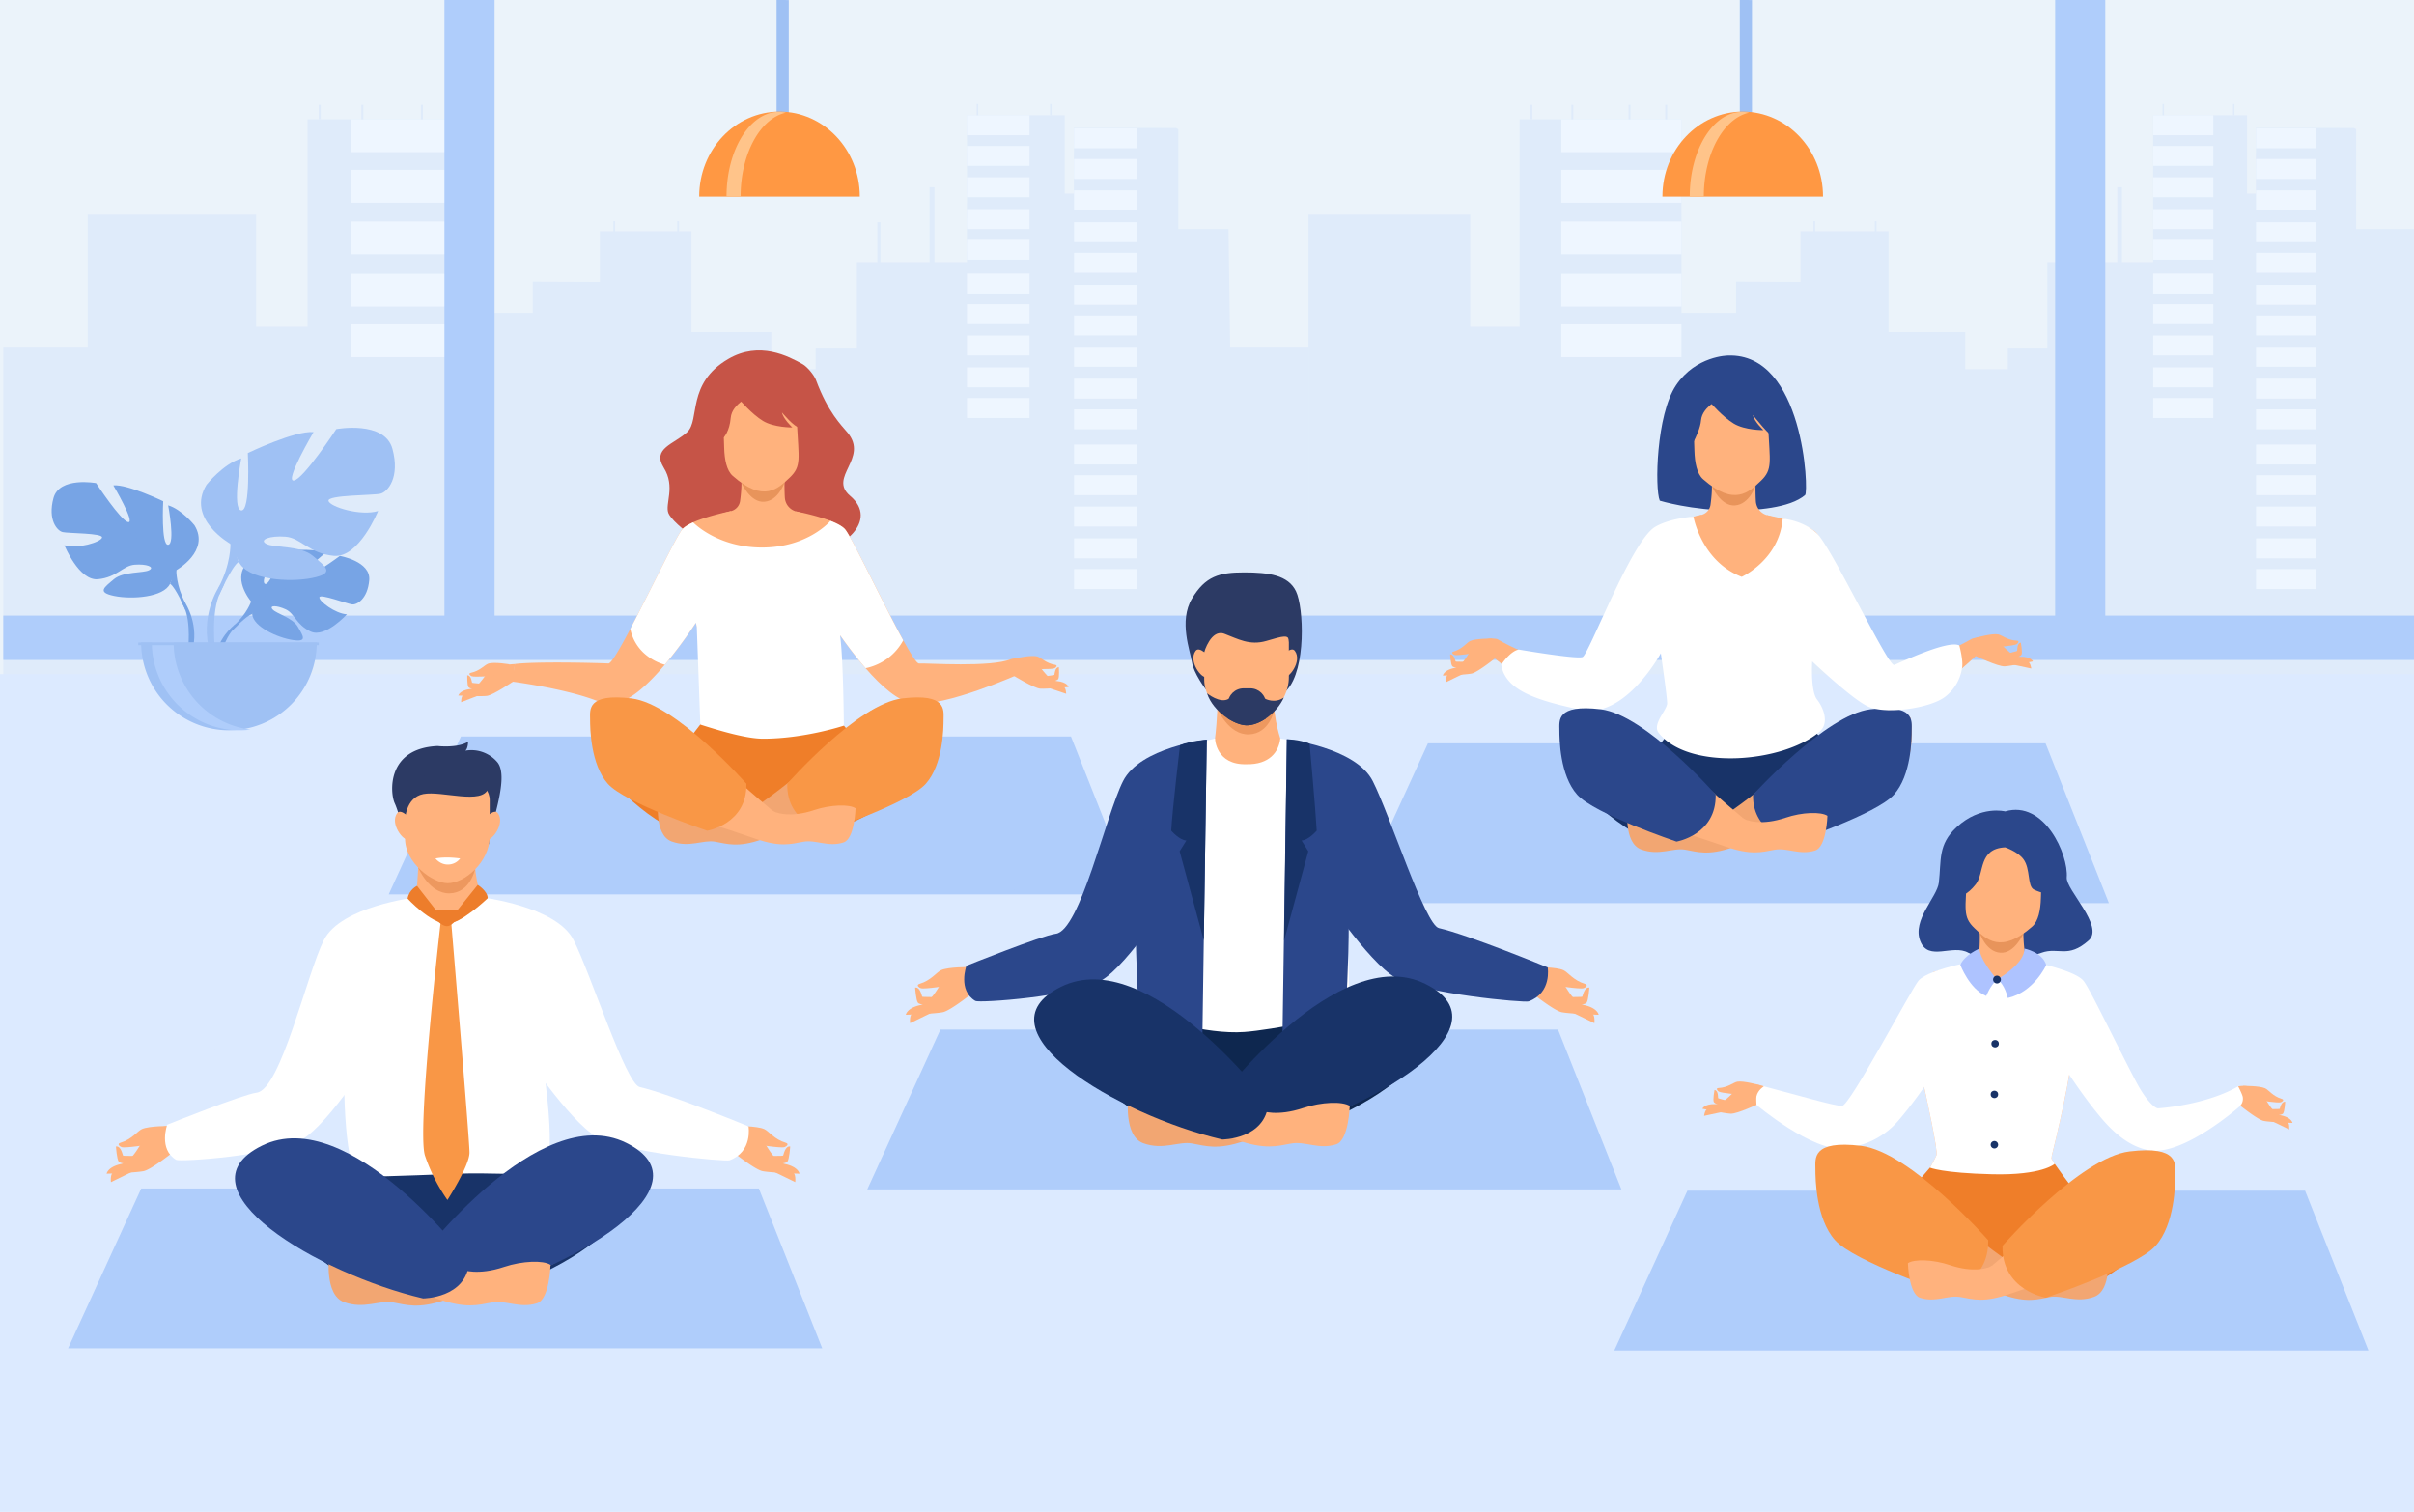 <svg xmlns="http://www.w3.org/2000/svg" viewBox="0 0 2915.83 1826.33"><defs><style>.cls-1{fill:#ebf3fa;}.cls-2{fill:#dfebfa;}.cls-3{fill:#eef6ff;}.cls-4{fill:#dceaff;}.cls-5{fill:#afcdfb;}.cls-6{fill:#9fc1f4;}.cls-7{fill:#ff9843;}.cls-8{fill:#ffc48a;}.cls-9{fill:#2b478b;}.cls-10{fill:#ffb27d;}.cls-11{fill:#183368;}.cls-12{fill:#b5453c;}.cls-13{fill:#5153a0;}.cls-14{fill:#f2a672;}.cls-15{fill:#e8945b;}.cls-16{fill:#fff;}.cls-17{fill:#ef7e29;}.cls-18{fill:#aec3ff;}.cls-19{fill:#f99746;}.cls-20{fill:#c65447;}.cls-21{fill:#ed985f;}.cls-22{fill:#2c3a64;}.cls-23{fill:#ed7d2b;}.cls-24{fill:#0e274f;}.cls-25{fill:#77a4e5;}</style></defs><title>spitualityAsset 1</title><g id="Layer_2" data-name="Layer 2"><g id="Слой_1" data-name="Слой 1"><rect class="cls-1" width="2915.83" height="1826.33"/><path class="cls-2" d="M1483.89,276.65h-60.65V156.09l-2.8-1.44h-18.08v-.05H1297.17v.05h-.09v18.08h.09v12.42h-.09v18.07h.09V215.7h-.09v18.07h.09v.06l-11.15-.06V139.23H1168v12h-.06v18.06h.06v15.88h-.06v18.07h.06V215.7h-.06v18.07h.06v11.54h-.06v18.07h.06v11.54h-.06V293h.06v10.87h-.06v11.48h.06v1.25H1035V420H985.24v26H931.65V401.2H835.24V279.3H820.17V267.16H818V279.3H805.5v0H743V267.16h-2.16v12.12H724.53v61.3l-81-.33v37.83H574.89V144.19H371.48V394.76H309.36V259.27H105.94v876.55l1390-4.72Z"/><polygon class="cls-2" points="106.14 418.88 106.14 501.03 106.14 623.25 106.14 1129.84 3.97 1129.84 3.97 623.25 3.97 501.03 3.97 418.88 106.14 418.88"/><rect class="cls-3" x="423.81" y="144.19" width="151.08" height="39.65"/><rect class="cls-3" x="423.81" y="205.22" width="151.08" height="39.65"/><rect class="cls-3" x="423.81" y="267.51" width="151.08" height="39.65"/><rect class="cls-3" x="423.81" y="330.8" width="151.08" height="39.65"/><rect class="cls-3" x="423.81" y="391.86" width="151.08" height="39.64"/><rect class="cls-3" x="1168.02" y="139.23" width="75.54" height="24.08"/><rect class="cls-3" x="1168.02" y="176.29" width="75.54" height="24.08"/><rect class="cls-3" x="1168.02" y="214.12" width="75.54" height="24.08"/><rect class="cls-3" x="1168.02" y="252.56" width="75.54" height="24.08"/><rect class="cls-3" x="1168.02" y="289.64" width="75.54" height="24.08"/><rect class="cls-3" x="1168.02" y="330.46" width="75.54" height="24.08"/><rect class="cls-3" x="1168.02" y="367.52" width="75.54" height="24.08"/><rect class="cls-3" x="1168.02" y="405.35" width="75.54" height="24.08"/><rect class="cls-3" x="1168.02" y="443.78" width="75.54" height="24.08"/><rect class="cls-3" x="1168.02" y="480.87" width="75.54" height="24.08"/><rect class="cls-3" x="1297.31" y="155.02" width="75.54" height="24.08"/><rect class="cls-3" x="1297.31" y="192.08" width="75.54" height="24.08"/><rect class="cls-3" x="1297.31" y="229.91" width="75.54" height="24.08"/><rect class="cls-3" x="1297.31" y="268.35" width="75.54" height="24.08"/><rect class="cls-3" x="1297.31" y="305.43" width="75.54" height="24.08"/><rect class="cls-3" x="1297.31" y="344.1" width="75.54" height="24.08"/><rect class="cls-3" x="1297.31" y="381.15" width="75.54" height="24.08"/><rect class="cls-3" x="1297.31" y="418.99" width="75.54" height="24.08"/><rect class="cls-3" x="1297.31" y="457.42" width="75.54" height="24.08"/><rect class="cls-3" x="1297.31" y="494.51" width="75.54" height="24.08"/><rect class="cls-3" x="1297.31" y="537.04" width="75.54" height="24.08"/><rect class="cls-3" x="1297.31" y="574.1" width="75.54" height="24.08"/><rect class="cls-3" x="1297.31" y="611.93" width="75.54" height="24.08"/><rect class="cls-3" x="1297.31" y="650.37" width="75.54" height="24.08"/><rect class="cls-3" x="1297.31" y="687.45" width="75.54" height="24.08"/><rect class="cls-2" x="1059.72" y="268.35" width="3.75" height="49.12"/><rect class="cls-2" x="1122.87" y="226.16" width="5.83" height="95.13"/><rect class="cls-2" x="384.98" y="126.68" width="2.43" height="17.52"/><rect class="cls-2" x="436.47" y="126.68" width="2.43" height="17.52"/><rect class="cls-2" x="554.52" y="126.68" width="2.43" height="17.52"/><rect class="cls-2" x="1179.71" y="125.71" width="1.87" height="13.52"/><rect class="cls-2" x="1268.32" y="125.71" width="1.87" height="13.52"/><rect class="cls-2" x="508.37" y="126.68" width="2.43" height="17.52"/><path class="cls-2" d="M2915.83,276.65H2846V156.09l-2.69-1.44h-17.37v-.05H2724.88v.05h-.08v18.08h.08v12.42h-.08v18.07h.08V215.7h-.08v18.07h.08v.06l-10.7-.06V139.23h-113.4v12h-.05v18.06h.05v15.88h-.05v18.07h.05V215.7h-.05v18.07h.05v11.54h-.05v18.07h.05v11.54h-.05V293h.05v10.87h-.05v11.48h.05v1.25H2473V420h-47.75v26h-51.49V401.2h-92.62V279.3h-14.48V267.16h-2.07V279.3h-12v0h-60.07V267.16h-2.07v12.12h-15.65v61.3l-77.8-.33v37.83h-66V144.19H1835.57V394.76H1775.9V259.27H1580.48v876.55l1335.35-4.72Z"/><polygon class="cls-2" points="1580.66 418.88 1580.66 501.03 1580.66 623.25 1580.66 1129.84 1482.52 1129.84 1482.52 623.25 1482.52 501.03 1482.52 418.88 1580.66 418.88"/><rect class="cls-3" x="1885.85" y="144.19" width="145.14" height="39.65"/><rect class="cls-3" x="1885.85" y="205.22" width="145.14" height="39.65"/><rect class="cls-3" x="1885.85" y="267.51" width="145.14" height="39.65"/><rect class="cls-3" x="1885.85" y="330.8" width="145.14" height="39.65"/><rect class="cls-3" x="1885.85" y="391.86" width="145.14" height="39.64"/><rect class="cls-3" x="2600.81" y="139.23" width="72.57" height="24.08"/><rect class="cls-3" x="2600.81" y="176.29" width="72.57" height="24.08"/><rect class="cls-3" x="2600.81" y="214.12" width="72.57" height="24.08"/><rect class="cls-3" x="2600.81" y="252.56" width="72.57" height="24.08"/><rect class="cls-3" x="2600.81" y="289.64" width="72.57" height="24.08"/><rect class="cls-3" x="2600.81" y="330.46" width="72.57" height="24.08"/><rect class="cls-3" x="2600.81" y="367.52" width="72.57" height="24.08"/><rect class="cls-3" x="2600.81" y="405.35" width="72.57" height="24.08"/><rect class="cls-3" x="2600.81" y="443.78" width="72.57" height="24.08"/><rect class="cls-3" x="2600.81" y="480.87" width="72.57" height="24.08"/><rect class="cls-3" x="2725.02" y="155.02" width="72.57" height="24.08"/><rect class="cls-3" x="2725.02" y="192.08" width="72.57" height="24.08"/><rect class="cls-3" x="2725.02" y="229.91" width="72.57" height="24.08"/><rect class="cls-3" x="2725.02" y="268.35" width="72.57" height="24.08"/><rect class="cls-3" x="2725.02" y="305.43" width="72.57" height="24.08"/><rect class="cls-3" x="2725.02" y="344.1" width="72.57" height="24.08"/><rect class="cls-3" x="2725.02" y="381.15" width="72.57" height="24.08"/><rect class="cls-3" x="2725.02" y="418.99" width="72.57" height="24.08"/><rect class="cls-3" x="2725.02" y="457.42" width="72.57" height="24.08"/><rect class="cls-3" x="2725.02" y="494.51" width="72.57" height="24.08"/><rect class="cls-3" x="2725.02" y="537.04" width="72.57" height="24.08"/><rect class="cls-3" x="2725.02" y="574.1" width="72.57" height="24.08"/><rect class="cls-3" x="2725.02" y="611.93" width="72.57" height="24.08"/><rect class="cls-3" x="2725.02" y="650.37" width="72.57" height="24.08"/><rect class="cls-3" x="2725.02" y="687.45" width="72.57" height="24.08"/><rect class="cls-2" x="2496.77" y="268.35" width="3.6" height="49.12"/><rect class="cls-2" x="2557.44" y="226.16" width="5.6" height="95.13"/><rect class="cls-2" x="1848.55" y="126.68" width="2.33" height="17.52"/><rect class="cls-2" x="1898.02" y="126.68" width="2.33" height="17.52"/><rect class="cls-2" x="2011.42" y="126.68" width="2.33" height="17.52"/><rect class="cls-2" x="2612.04" y="125.71" width="1.8" height="13.52"/><rect class="cls-2" x="2697.17" y="125.71" width="1.8" height="13.52"/><rect class="cls-2" x="1967.09" y="126.68" width="2.33" height="17.52"/><rect class="cls-4" y="814.35" width="2915.83" height="1011.98"/><rect class="cls-5" x="3.97" y="743.63" width="2911.86" height="53.61"/><rect class="cls-5" x="536.82" width="60.57" height="765.38"/><rect class="cls-5" x="2482.38" width="60.57" height="765.38"/><path class="cls-6" d="M952.72.09v167a6.87,6.87,0,0,1-6.86,6.85h-1a6.87,6.87,0,0,1-6.85-6.85V0C942.93,0,947.82,0,952.72.09Z"/><path class="cls-7" d="M941.54,134.87c-53.57,0-97,45.92-97,102.57h194C1038.55,180.79,995.12,134.87,941.54,134.87Z"/><path class="cls-8" d="M949.27,136.12a39.78,39.78,0,0,0-8.52-.93c-34.91,0-63.2,45.78-63.2,102.25h17C894.59,185.64,918.39,142.85,949.27,136.12Z"/><path class="cls-6" d="M2116.19.09v167a6.88,6.88,0,0,1-6.86,6.85h-1a6.87,6.87,0,0,1-6.85-6.85V0C2106.39,0,2111.28,0,2116.19.09Z"/><path class="cls-7" d="M2105,134.87c-53.58,0-97,45.92-97,102.57h194C2202,180.79,2158.58,134.87,2105,134.87Z"/><path class="cls-8" d="M2112.73,136.12a39.64,39.64,0,0,0-8.52-.93c-34.9,0-63.2,45.78-63.2,102.25h17C2058.05,185.64,2081.86,142.85,2112.73,136.12Z"/><polygon class="cls-5" points="2547.35 1091 1636.42 1091 1724.77 897.92 2470.78 897.92 2547.35 1091"/><g id="girl_2" data-name="girl 2"><path class="cls-9" d="M2087.16,429.54s-38.65.19-62.63,35.77-25.9,124.82-19.71,139.51c0,0,38.41,11.84,88.63,11.83,26.15,0,68.46-2.71,86.93-18.67C2184.92,594.05,2179,426.12,2087.16,429.54Z"/><path class="cls-10" d="M2204.12,916.62c-1.95-9.28-29.29-55.66-31.24-61.52s11.26-65.93,20.5-108-16.75-113.23-16.75-113.23-17.56-4.24-42.39-11.57a18.72,18.72,0,0,1-13.35-16.79c-.92-14.37-.06-30.91-.06-30.91l-53.76,1.21c1.54,11,.45,23.5-.92,33.73A14.87,14.87,0,0,1,2055,622c-19.21,4.86-26.77,9.76-47.6,19.45l.85,6.34c-.26-.2-.39-.32-.39-.32s-1,30.3-.33,69.25c.59,35.15,21.84,122.47,26,139.2l.36,3.36c-14.31,23.42-34.7,57.38-34.7,57.38S2206.07,925.89,2204.12,916.62Z"/><path class="cls-11" d="M2272.65,961.29c-49.61,40.05-120.73,61.83-120.73,61.83s-57.25,1.06-122.18,0c-63.06-1-124.72-75.88-124.72-75.88s52.58-.67,67-12.49c10-8.25,22.19-22,34-36.84,8.48-10.69,16.78-22,24-32.34,0,0,14.9,14.06,75.43,12.55s75.26-8,75.26-8,7.14,8.45,16.57,19.14c11.37,12.89,26.06,29.05,35.52,37.61C2237,930.65,2272.65,961.29,2272.65,961.29Z"/><path class="cls-12" d="M2095.87,490.81s22.79-.42,28,7.22,5.88,16.16,8.49,20.46a16.52,16.52,0,0,1,2.16,9.12s19.62-50.22-25.67-40.22C2105.55,488.12,2095.87,490.81,2095.87,490.81Z"/><path class="cls-13" d="M1813.28,798.7c.24-.08.49-.16.74-.22C1813.89,798.52,1813.64,798.61,1813.28,798.7Z"/><path class="cls-14" d="M2279.48,959.44c-15.11,13.08-59.88,27.45-102.08,38.83-11.84,3.18-23.48,6.13-34.2,8.75-9.67,3-29.31,9.25-50.35,16.57-29.69,10.34-42.68,5.4-57.39,2.81s-31.32,7.69-53.12-.28-16.28-50.89-16.28-50.89c7.38-4.84,36.07-6.24,55.5,7.72S2067,994.29,2067,994.29c1,.11,3.37-1.08,6.62-3.11,0,0,18.89-11.06,53.72-38.79,11.2-8.92,24.06-19.57,38.47-32.14,27.47-24,52.87-53.16,80.25-59,46.65-9.9,61.54,5.91,61.54,5.91S2319.13,925.14,2279.48,959.44Z"/><path class="cls-9" d="M2117.49,960.14s87.75-96.92,141.71-103.33,49.9,13.87,49.9,25.13-.59,54.59-21.46,78-120,56.71-120,56.71S2116.51,1008.83,2117.49,960.14Z"/><path class="cls-10" d="M2207.33,985.5s-1,37.38-14.7,41.83c-18.85,6.12-33.66-3.68-49.21-.83s-28.18,6.92-59.52-4c-20.81-7.27-40.33-13.52-51.1-16.91-5.27-1.42-10.74-2.91-16.3-4.48-41.65-11.75-89-27.46-104.18-41.63-36.67-34.3-22.62-95.17-22.62-95.17s11.15-14.08,54.29-4.18c25.32,5.81,52.26,29.78,77.55,53.6,10.5,9.88,20.45,19,29.57,27.28,31.78,28.74,53.56,46.57,53.56,46.57l-.1.19c3.31,2.08,5.73,3.28,6.75,3.17,0,0,16.56,6.57,45.34-3.1C2176.73,981,2199.56,980.35,2207.33,985.5Z"/><path class="cls-15" d="M2067.81,587.37s10.62,24.61,28.06,23.15,24.61-23.7,24.61-23.7Z"/><path class="cls-9" d="M2050.06,557.63a227.07,227.07,0,0,1-13.42-37.56c-3.65-14.43-.12-69.12,54.87-65.24a74.17,74.17,0,0,1,31.5,9.38c12.39,7.13,30.69,23.13,15,71.76l-3.81,16.33Z"/><path class="cls-10" d="M2126.94,580.84c-14.24,13.53-31.93,31.57-69.85-2-7.42-6.56-10-20-10.42-34.45-.47-17.1-1.42-24.22.52-34.08,2.31-11.79,15.37-33.53,36.31-35.29,38.45-3.23,51.36,21.78,52.26,41C2137.73,557.63,2141.41,567.07,2126.94,580.84Z"/><path class="cls-10" d="M2055,622l-12.33,86.81s-9.54,17.13-24.15,39.75c-10.34,16-23.21,34.76-37.06,52.15q-3.72,4.7-7.52,9.22c-20.92,24.84-84,39.63-84.1,39.56-39.31-14.76-95.21-63.09-95.21-63.09l2.89-5.69,10.82-8.75c35.79,20.82,86.9,35.92,96.66,36.45,3.39.18,14-18,26.84-42.46h0c24.16-45.85,56.29-113.49,63.62-121.77,2.57-2.92,7.11-5.67,12.57-8.17C2026.35,627.59,2055,622,2055,622Z"/><path class="cls-10" d="M2390.21,788.84s-73.35,73.07-112.22,68.39c-17.65-2.14-38.55-20.24-58.41-43.11-1.74-2-3.48-4-5.2-6.12-36-43.26-67.15-99.23-67.15-99.23l-4.15-27.62-8.84-58.88s24.12,4.51,42.38,11.6c7.76,3,14.47,6.47,17.82,10.26,8.12,9.19,46.75,91.36,71.17,135.87,9.33,17,16.59,28.51,19.29,28.37,9.76-.53,60.54-15.65,96.35-36.48l8.46,16Z"/><path class="cls-10" d="M1808.27,793.34s-23,18.75-30.75,20.31-34.71,2.44-34.71,2.44,1-6.29,13.35-9.05,18.59-21.62,25.4-27.74a31.25,31.25,0,0,1,26.89-7.36Z"/><path class="cls-10" d="M1802.8,771.35s-20-.24-26.93,2.9c-4.22,1.91-9.39,9.65-20.1,12.81-3.69,1.09-.58,3.54,1.17,4.1,3.61,1.15,26-2.52,26-2.52Z"/><path class="cls-10" d="M1776.44,809.69c-1.09.32-29.58,14.25-29.58,14.25s-1.08-8.58,3-9.63S1776.44,809.69,1776.44,809.69Z"/><path class="cls-10" d="M1751.57,790.56s.74,12.05,2.66,14.26,11.54,2.1,11.54,2.1,4.73-6.63,4.83-7.19-12-.12-12.38-.68S1756.33,789.8,1751.57,790.56Z"/><path class="cls-10" d="M2386.57,792.61s26.85,12.68,34.73,12.33,34.28-6,34.28-6-2.44-5.88-15.14-5.58-22.74-17.62-31.32-20.82c-16.07-6-27.87-.68-27.87-.68Z"/><path class="cls-10" d="M2386.56,770.38s19.41-5.47,26.87-4.08c4.56.84,11.44,7.11,22.59,7.6,3.84.17,1.42,3.3-.15,4.26-3.23,2-25.86,3.81-25.86,3.81Z"/><path class="cls-10" d="M2421.4,800.84c1.13,0,32.13,6.72,32.13,6.72s-1-8.58-5.21-8.63S2421.4,800.84,2421.4,800.84Z"/><path class="cls-10" d="M2440.94,776.29s2.18,11.87.84,14.49-10.69,4.8-10.69,4.8-6.19-5.3-6.42-5.82,11.67-3,11.86-3.63S2436.14,776.7,2440.94,776.29Z"/><path class="cls-9" d="M2065.72,486.08s14.86,17.38,28.43,25.59S2130,519.6,2130,519.6s-11.18-10.39-12.7-18.32c0,0,22.23,28.71,28.28,28.44s-5.34-52.79-25.1-57.16S2050.22,465.14,2065.72,486.08Z"/><path class="cls-9" d="M2081.58,480.17s-25.39,9.34-26.95,27.81c-1.4,16.66-19,43-19,43s-.43-23.74,3.58-38.69S2046,482.4,2055,476.93s23.56-6.2,23.56-6.2Z"/><path class="cls-16" d="M2045.48,624.07s9.4,53.88,58.33,72.75c0,0,45.36-20.66,49.48-70.24,0,0,23.79,1.56,41.15,17.55s86.38,162,93.58,159.12,65.34-30.73,78.61-23.54c0,0,5.24,18.78,3.18,27.85a53.65,53.65,0,0,1-20.53,34.29c-18.47,14-73,21.62-93.69,11.26s-66.66-54.18-66.66-54.18-2.25,35.72,5.86,46.07,14.86,28.76,3.06,38.87c-44.24,37.88-158.9,47.16-194.49,1.22-8-10.33,10.36-27.41,10.36-35.55s-7.65-60.39-7.65-60.39-43.1,79.79-96.77,68.27-91.1-23.44-96-54.47c0,0,10.82-16.5,21.18-18.3,0,0,69.36,11.83,77,9.07s58.88-140.23,87.71-157.26C2017.1,625.88,2045.48,624.07,2045.48,624.07Z"/><path class="cls-9" d="M2072.36,959.9s-85-96.68-138.9-103.09-49.9,13.87-49.9,25.13.59,54.59,21.46,78,120,56.71,120,56.71S2073.33,1008.59,2072.36,959.9Z"/></g><polygon class="cls-5" points="2860.81 1631.37 1949.89 1631.37 2038.23 1438.29 2784.25 1438.29 2860.81 1631.37"/><g id="girl_2-2" data-name="girl 2"><path class="cls-10" d="M2703.59,1333.71s23,18.76,30.75,20.32,34.71,2.44,34.71,2.44-1-6.3-13.36-9.06-18.58-21.62-25.4-27.73a31.22,31.22,0,0,0-26.89-7.36Z"/><path class="cls-10" d="M2709.06,1311.72s20-.24,26.92,2.9c4.22,1.92,9.39,9.66,20.1,12.81,3.69,1.09.58,3.54-1.17,4.1-3.61,1.16-26-2.52-26-2.52Z"/><path class="cls-10" d="M2735.42,1350.07c1.09.32,29.57,14.24,29.57,14.24s1.08-8.57-3-9.62S2735.42,1350.07,2735.42,1350.07Z"/><path class="cls-10" d="M2760.29,1330.94s-.75,12-2.67,14.26-11.54,2.09-11.54,2.09-4.73-6.63-4.83-7.19,12.05-.11,12.39-.68S2755.52,1330.18,2760.29,1330.94Z"/><path class="cls-10" d="M2125.28,1333s-26.85,12.67-34.73,12.33-34.28-6-34.28-6,2.45-5.88,15.14-5.57,22.74-17.63,31.32-20.82c16.07-6,27.88-.68,27.88-.68Z"/><path class="cls-10" d="M2125.29,1310.76s-19.41-5.47-26.86-4.09c-4.56.85-11.44,7.12-22.59,7.61-3.85.17-1.42,3.29.15,4.26,3.22,2,25.85,3.8,25.85,3.8Z"/><path class="cls-10" d="M2090.45,1341.21c-1.13,0-32.13,6.73-32.13,6.73s1-8.59,5.21-8.63S2090.45,1341.21,2090.45,1341.21Z"/><path class="cls-10" d="M2070.91,1316.67s-2.17,11.87-.84,14.48,10.7,4.81,10.7,4.81,6.18-5.3,6.41-5.82-11.66-3-11.86-3.64S2075.72,1317.08,2070.91,1316.67Z"/><path class="cls-9" d="M2422,980.15s-29.59-7.7-58.48,18.92c-23,21.17-18.47,40.09-21.62,67.11-2.05,17.54-32.42,45-22.52,70.48s39.09,3.36,58.23,14.3,66,8,88.22,0c20.54-7.42,31.86,7.49,57.13-15,19.15-17-27.8-61.17-26.57-76C2498.64,1032.6,2469.36,966.19,2422,980.15Z"/><path class="cls-10" d="M2512.66,1457s-206.89,9.28-204.93,0,29.3-55.65,31.25-61.51-11.27-65.93-20.5-108c-3.12-14.22-2.23-31.76.34-48.73,5-33.31,16.4-64.51,16.4-64.51s17.56-4.24,42.39-11.56a18.75,18.75,0,0,0,13.36-16.79c.41-6.35.46-13.1.39-18.67-.07-7.07-.34-12.24-.34-12.24l53.77,1.2a86,86,0,0,0-.76,11.59,168.75,168.75,0,0,0,1.66,22.14,14.92,14.92,0,0,0,11.15,12.46c19.22,4.86,26.77,9.75,47.61,19.44,0,0-.31,2.24-.85,6.34.25-.21.39-.31.39-.31s.58,18.29.55,44.72c0,7.6-.08,15.84-.23,24.53-.58,35.14-21.83,122.46-26,139.19-.12,1.12-.25,2.24-.37,3.36C2492.27,1423,2512.66,1457,2512.66,1457Z"/><path class="cls-16" d="M2339,1395.48c2-5.85-11.27-65.93-20.5-108-3.12-14.22-2.23-31.76.34-48.73l58.79-76.07c1.67,5.55,34.55,20.64,34.55,20.64l46.4-13.06,32.88,32.87,13.1,29.43c0,7.6-.08,15.84-.23,24.53-.58,35.14-21.83,122.46-26,139.19-.12,1.12-.25,2.24-.37,3.36,14.31,23.43,34.7,57.38,34.7,57.38H2307.73C2309.68,1447.72,2337,1401.34,2339,1395.48Z"/><path class="cls-17" d="M2239.21,1501.66c49.6,40.06,120.72,61.84,120.72,61.84s57.26,1.06,122.18,0c63.06-1,124.72-75.89,124.72-75.89s-52.58-.67-67-12.49c-10-8.24-22.19-21.95-34-36.83-8.49-10.7-16.79-22-24-32.34,0,0-14.89,14-75.42,12.54s-75.26-8-75.26-8-7.15,8.45-16.57,19.15c-11.38,12.89-26.06,29-35.53,37.61C2274.89,1471,2239.21,1501.66,2239.21,1501.66Z"/><path class="cls-12" d="M2416,1031.18s-22.79-.41-28,7.22-5.88,16.16-8.49,20.47a16.52,16.52,0,0,0-2.16,9.12s-19.62-50.22,25.67-40.22C2406.3,1028.49,2416,1031.18,2416,1031.18Z"/><path class="cls-13" d="M2698.58,1339.07l-.75-.22A5,5,0,0,0,2698.58,1339.07Z"/><path class="cls-14" d="M2232.37,1499.82c15.11,13.07,59.89,27.45,102.09,38.82,11.83,3.18,23.47,6.13,34.19,8.76,9.68,3,29.31,9.25,50.35,16.57,29.69,10.34,42.68,5.4,57.39,2.8s31.33,7.69,53.12-.27,16.29-50.89,16.29-50.89c-7.39-4.85-36.08-6.24-55.51,7.71s-45.46,11.35-45.46,11.35c-1,.1-3.37-1.09-6.61-3.12,0,0-18.9-11-53.72-38.78-11.2-8.92-24.06-19.58-38.47-32.14-27.48-24-51.18-55.48-78.55-61.29-46.66-9.9-63.25,8.22-63.25,8.22S2192.72,1465.52,2232.37,1499.82Z"/><path class="cls-15" d="M2444,1127.75s-10.61,24.61-28.06,23.14-24.61-23.69-24.61-23.69Z"/><path class="cls-9" d="M2461.79,1098a226.47,226.47,0,0,0,13.43-37.57c3.65-14.42.11-69.12-54.88-65.24a74.17,74.17,0,0,0-31.5,9.38c-12.39,7.13-30.69,23.13-15,71.77l3.8,16.32Z"/><path class="cls-10" d="M2384.92,1121.21c14.23,13.53,31.93,31.57,69.85-2,7.42-6.57,10-20,10.41-34.45.47-17.11,1.42-24.23-.52-34.08-2.3-11.79-15.36-33.53-36.31-35.3-38.45-3.22-51.35,21.78-52.26,41C2374.13,1098,2370.44,1107.45,2384.92,1121.21Z"/><path class="cls-16" d="M2456.84,1162.34l12.32,86.81s9.54,17.13,24.16,39.75c10.34,16,23.2,34.76,37,52.15,2.48,3.12,5,6.21,7.53,9.21,20.91,24.84,40.35,36.5,59,39.4,40.82,6.33,107.6-52.47,107.6-52.47a12.74,12.74,0,0,0,4.57-11.91c-.59-3.48-5.57-13-5.57-13-35.79,20.83-86.89,26-96.66,26.56-3.39.19-14-8.15-26.84-32.56h0c-24.16-45.85-56.29-113.5-63.61-121.78-2.58-2.92-7.12-5.66-12.58-8.16C2485.5,1168,2456.84,1162.34,2456.84,1162.34Z"/><path class="cls-16" d="M2121.64,1334.66s67.89,57.35,106.76,52.67c17.65-2.14,44-10,63.88-32.84,1.73-2,3.47-4,5.19-6.12,36-43.25,67.16-99.22,67.16-99.22l4.15-27.62,8.83-58.89s-24.11,4.51-42.37,11.6c-7.77,3-14.47,6.47-17.82,10.26-8.13,9.19-83.06,151.46-92.52,151.46-9.09,0-53.48-13-94.29-23.69,0,0-7.16,4.11-9,12C2121.06,1326.8,2121.64,1334.66,2121.64,1334.66Z"/><path class="cls-18" d="M2391,1145.86s-17.59,7.25-23.19,19.64c0,0,11.06,29.5,31.33,37.61,0,0,4.51-12.16,13.06-19.82C2412.16,1183.29,2390.94,1158.87,2391,1145.86Z"/><path class="cls-18" d="M2412.16,1183.29s34.19-19.32,33-37.43c0,0,21.79,4.13,26.47,19.88,0,0-14.69,32.64-46.45,39.84C2425.22,1205.58,2421.4,1188,2412.16,1183.29Z"/><path class="cls-11" d="M2407.48,1182.72a4.71,4.71,0,1,1,4.11,5.25A4.71,4.71,0,0,1,2407.48,1182.72Z"/><circle class="cls-11" cx="2409.86" cy="1260.76" r="4.5"/><circle class="cls-11" cx="2409.01" cy="1322.02" r="4.5"/><path class="cls-11" d="M2404.51,1382.82a4.5,4.5,0,1,1,4.5,4.51A4.49,4.49,0,0,1,2404.51,1382.82Z"/><path class="cls-9" d="M2422,1023.59s15.11,5,22,14.22c8.88,11.82,4.46,32.64,12.8,36.82s19.4,6,19.4,6-5.07-57.26-23.54-64-51.8-17.09-69.81,2.28-15.12,63.56-15.12,63.56,8.51-1,18.94-14.46S2389.51,1025.14,2422,1023.59Z"/><path class="cls-19" d="M2401.51,1498.15s-93.9-106.89-153.55-114-55.17,15.33-55.17,27.78.66,60.35,23.73,86.19,132.62,62.69,132.62,62.69S2402.59,1552,2401.51,1498.15Z"/><path class="cls-10" d="M2304.52,1525.88s1,37.38,14.7,41.83c18.85,6.11,33.66-3.68,49.22-.83s28.17,6.91,59.52-4c20.8-7.28,40.32-13.53,51.09-16.92,5.27-1.41,10.74-2.91,16.31-4.48,41.64-11.74,89-27.45,104.18-41.62,36.66-34.3,22.61-95.17,22.61-95.17s-11.93-15.21-55.08-5.31c-25.32,5.81-51.46,30.9-76.76,54.73-10.5,9.88-20.45,19-29.57,27.28-31.78,28.73-53.55,46.57-53.55,46.57l.1.19c-3.31,2.07-5.74,3.28-6.76,3.17,0,0-16.56,6.57-45.34-3.11C2335.12,1521.42,2312.29,1520.72,2304.52,1525.88Z"/><path class="cls-19" d="M2418.77,1504.91s93.9-106.89,153.55-114,55.17,15.34,55.17,27.78-.66,60.35-23.73,86.2-132.63,62.69-132.63,62.69S2417.68,1558.73,2418.77,1504.91Z"/></g><polygon class="cls-5" points="1369.24 1080.42 469.49 1080.42 556.75 889.71 1293.61 889.71 1369.24 1080.42"/><g id="girl_2-3" data-name="girl 2"><path class="cls-20" d="M985.63,459.13c-2.27-6.06-10.52-16.08-16.17-19.22-16.84-9.36-52.07-28.36-90-6.12-50.42,29.6-33.69,73.63-49.38,88.16s-42.91,19.65-28.35,43,1,44,5.71,55.18,54,57.4,98.68,35.42,45.79,10.19,77.59,10.26,78.8-36.7,43.2-66.77c-27.1-22.87,23-45.18-3.29-76.61C1016,513.26,1000.24,498.29,985.63,459.13Z"/><path class="cls-10" d="M1030.22,908.36c-1.92-9.16-28.92-55-30.85-60.74s11.12-65.1,20.25-106.68-16.54-111.81-16.54-111.81-17.34-4.18-41.86-11.42A18.47,18.47,0,0,1,948,601.14c-.91-14.2-.06-30.52-.06-30.52l-53.09,1.19c1.52,10.82.45,23.21-.9,33.3a14.69,14.69,0,0,1-11,12.3c-19,4.8-26.44,9.64-47,19.2,0,0,.3,2.21.83,6.26l-.38-.31s-1,29.91-.32,68.38c.58,34.7,21.56,120.92,25.66,137.44.12,1.11.23,2.22.35,3.33-14.13,23.12-34.26,56.65-34.26,56.65S1032.15,917.52,1030.22,908.36Z"/><path class="cls-17" d="M1097.89,952.47c-49,39.55-119.21,61.06-119.21,61.06s-56.53,1-120.64,0c-62.27-1-123.16-74.94-123.16-74.94s51.92-.66,66.17-12.33c9.92-8.14,21.9-21.67,33.55-36.37,8.38-10.56,16.58-21.72,23.72-31.93,0,0,14.7,13.87,74.47,12.38s74.31-7.88,74.31-7.88,7.06,8.35,16.36,18.91c11.23,12.73,25.74,28.68,35.08,37.14C1062.65,922.22,1097.89,952.47,1097.89,952.47Z"/><path class="cls-12" d="M923.34,487.91s22.5-.41,27.61,7.13,5.81,15.95,8.38,20.2a16.34,16.34,0,0,1,2.14,9s19.37-49.59-25.35-39.72C932.9,485.25,923.34,487.91,923.34,487.91Z"/><path class="cls-13" d="M644.3,791.92c.23-.07.48-.15.73-.21C644.9,791.75,644.65,791.84,644.3,791.92Z"/><path class="cls-14" d="M1104.63,950.65c-14.91,12.91-59.13,27.1-100.79,38.33-11.69,3.14-23.18,6.06-33.77,8.65-9.55,3-28.94,9.13-49.72,16.36-29.32,10.21-42.14,5.33-56.67,2.77s-30.93,7.59-52.45-.27-16.08-50.25-16.08-50.25c7.29-4.78,35.63-6.16,54.81,7.61s44.89,11.21,44.89,11.21c1,.1,3.33-1.07,6.53-3.08,0,0,18.66-10.91,53-38.29,11.06-8.82,23.76-19.33,38-31.74,27.13-23.66,50.53-54.78,77.56-60.52,46.07-9.77,62.45,8.12,62.45,8.12S1143.79,916.78,1104.63,950.65Z"/><path class="cls-15" d="M895.63,583.26s10.48,24.3,27.71,22.85,24.3-23.4,24.3-23.4Z"/><path class="cls-20" d="M878.1,553.89a224.13,224.13,0,0,1-13.26-37.09c-3.6-14.24-.11-68.25,54.19-64.42a73.15,73.15,0,0,1,31.1,9.26c12.24,7,30.31,22.84,14.84,70.86l-3.75,16.12Z"/><path class="cls-10" d="M954,576.8c-14.06,13.37-31.53,31.18-69-2-7.33-6.48-9.9-19.74-10.28-34-.47-16.89-1.41-23.92.51-33.65,2.27-11.64,15.17-33.11,35.85-34.85,38-3.19,50.71,21.5,51.6,40.49C964.66,553.89,968.31,563.21,954,576.8Z"/><path class="cls-10" d="M883,617.41l-12.16,85.72S861.41,720,847,742.38c-10.21,15.8-22.91,34.32-36.58,51.49C807.94,797,805.46,800,803,803c-20.65,24.53-42.76,44.51-61.25,46.74-.56.07-1.13.12-1.71.16l-.88,0c-5.65.19-12-1.11-18.58-3.47l-1.06-.39a3.43,3.43,0,0,1-.45-.16c-38.82-14.58-100.89-22.6-100.89-22.6l3.76-21.17h0c26.86-3.3,103.36-1.17,113-.65,3.34.18,13.8-17.82,26.5-41.92h0C785.24,714.27,817,647.47,824.2,639.3c2.55-2.89,7-5.59,12.42-8.06C854.69,623,883,617.41,883,617.41Z"/><path class="cls-10" d="M1230.43,814.46s-88.89,39.88-127.26,35.25c-17.43-2.11-38.07-20-57.68-42.56-1.72-2-3.44-4-5.13-6-35.52-42.71-66.32-98-66.32-98L970,675.86l-8.73-58.15s23.82,4.46,41.84,11.45c7.67,3,14.29,6.4,17.6,10.14,8,9.07,46.16,90.21,70.28,134.16,9.21,16.79,16.38,28.16,19,28,9.65-.52,87.54,5,111.09-5.25l9.36,7.55Z"/><path class="cls-16" d="M1020.66,639.3c-3.3-3.74-9.92-7.16-17.57-10.13v0s-26.36,31.73-81.44,32.22S837.19,631,837.19,631l-.57.25c-5.39,2.47-9.87,5.17-12.42,8.06-7.23,8.17-39,75-62.81,120.24h0c.07.51,2.17,16.12,16.23,29.27h0A62.89,62.89,0,0,0,803,803a569.89,569.89,0,0,0,36.33-48.9l1.22-1.83,1.08,5.13,4.26,117.88c25.84,8.25,56.4,17.07,75.91,17.07,50,0,97.49-15.77,97.49-15.77s-.65-81.45-4.51-108.4a1.62,1.62,0,0,1,.13-.6,498.24,498.24,0,0,0,30.63,39.6,68.71,68.71,0,0,0,27.28-12.36,66.26,66.26,0,0,0,18.17-21.33C1066.82,729.51,1028.68,648.37,1020.66,639.3Z"/><path class="cls-10" d="M620,823.15S595.78,839.73,588,840.63s-34.36-.44-34.36-.44,1.46-6.12,13.88-7.81,19.23-21.09,27.27-25.22,27.06-5,27.06-5Z"/><path class="cls-10" d="M615.94,802.58s-19.25-3.38-26.3-.86c-4.31,1.54-10,8.73-20.82,11-3.73.77-.87,3.44.81,4.13,3.46,1.43,25.81-.35,25.81-.35Z"/><path class="cls-10" d="M587.3,836.64c-1.1.23-30.27,11.6-30.27,11.6s-.36-8.52,3.72-9.22S587.3,836.64,587.3,836.64Z"/><path class="cls-10" d="M564.39,815.79s-.25,11.91,1.46,14.25S577,833,577,833s5.2-6.14,5.34-6.68-11.85-1.1-12.13-1.68S569.14,815.43,564.39,815.79Z"/><path class="cls-10" d="M1223.8,815.88s24.91,15.45,32.68,16,34.3-2,34.3-2-1.74-6.05-14.22-7.17-20-20.68-28.39-23.94c-16.28-6.3-27.1-2.53-27.1-2.53Z"/><path class="cls-10" d="M1226.87,795.14s19.06-4.26,26.22-2.06c4.38,1.34,10.43,8.26,21.31,10,3.76.6,1,3.39-.62,4.17-3.39,1.58-25.8.83-25.8.83Z"/><path class="cls-10" d="M1257,827.86c1.11.18,30.77,10.2,30.77,10.2s0-8.54-4.14-9S1257,827.86,1257,827.86Z"/><path class="cls-10" d="M1279,806s.81,11.89-.8,14.3-11,3.52-11,3.52-5.47-5.89-5.64-6.43,11.78-1.64,12-2.24S1274.2,805.83,1279,806Z"/><path class="cls-20" d="M893.56,483.23s14.68,17.17,28.07,25.28,35.4,7.83,35.4,7.83-11-10.27-12.54-18.1c0,0,15.18,18.37,21.16,18.1s1.5-42.13-18-46.46S878.25,462.56,893.56,483.23Z"/><path class="cls-20" d="M909.23,477.41s-25.08,9.22-26.62,27.45c-1.38,16.46-8.5,23.63-8.5,23.63s-10.7-4.59-6.74-19.35,6.76-29.53,15.62-34.93,23.27-6.13,23.27-6.13Z"/><path class="cls-19" d="M950.91,946.76s84.94-96.68,138.89-103.09,49.91,13.87,49.91,25.13-.6,54.59-21.47,78-120,56.71-120,56.71S949.93,995.45,950.91,946.76Z"/><path class="cls-10" d="M1033.4,976.38s-1,36.91-14.52,41.3c-18.61,6-33.24-3.63-48.6-.82s-27.82,6.83-58.77-4c-20.54-7.18-39.82-13.35-50.45-16.7-5.21-1.39-10.61-2.87-16.1-4.42-41.12-11.6-87.91-27.11-102.87-41.1-36.2-33.87-22.33-94-22.33-94s11.78-15,54.39-5.25c25,5.74,50.81,30.52,75.79,54,10.37,9.76,20.19,18.79,29.2,26.94,31.38,28.37,52.88,46,52.88,46l-.1.18c3.27,2,5.66,3.24,6.67,3.13,0,0,16.36,6.49,44.77-3.06C1003.18,972,1025.72,971.29,1033.4,976.38Z"/><path class="cls-19" d="M901.56,946.76s-84.94-96.68-138.89-103.09-49.9,13.87-49.9,25.13.59,54.59,21.46,78,120,56.71,120,56.71S902.54,995.45,901.56,946.76Z"/></g><path class="cls-10" d="M505.44,1042.06s-1.42,43.75-7,63.35l-44.31,30.92,166.82,25-39.78-77.11s-12-36.52-5.71-58.22S505.44,1042.06,505.44,1042.06Z"/><path class="cls-21" d="M505.2,1048.11s13.19,31.75,38,31.05,30.5-28.8,30.5-28.8Z"/><path class="cls-22" d="M491.47,1019.25s-9.13-36.92-14.73-49-10.27-66.26,51.8-69.06c0,0,23.8,2.8,36.86-5.14,0,0,0,7.94-3.26,10.74a41.23,41.23,0,0,1,38.26,13.53c16.8,18.67-11.2,84-9.8,99.4Z"/><path class="cls-10" d="M540.39,1066.89c-18-.32-51.15-24.29-51.15-54V966.58c0-10.84,7.56-19.71,16.8-19.71h68.7c9.24,0,16.79,8.87,16.79,19.71v43.71C591.53,1041.42,561,1067.26,540.39,1066.89Z"/><path class="cls-22" d="M489.24,991.32s.1-27.84,22.15-32.12,71.39,13.57,78.39-6.73-95.38-20-100.54-7S489.24,991.32,489.24,991.32Z"/><path class="cls-16" d="M526,1037.05s5.61,7.59,15.41,7.31a18.33,18.33,0,0,0,14.4-7.31S539.32,1034.34,526,1037.05Z"/><polygon class="cls-5" points="993.17 1628.77 82.24 1628.77 170.59 1435.69 916.6 1435.69 993.17 1628.77"/><path class="cls-16" d="M643.09,1428s-149.7,35.94-205.93,0c-22.55-14.4-21.14-111.06-22.48-157.9-.15-5.21,0-11.37.28-18.23,2.58-54.61,10.26-137,22.85-142.23,0,0,32.09-17.86,64.49-25.59,0,.64,15.32,28,38.09,31.12,14.3-1.1,25.27-10.37,40.76-30.94,19.61,2.28,45.06,11.14,67.94,17.29,0,0-17.23,6.89,7.3,186.15C672,1401.82,662.18,1428.19,643.09,1428Z"/><path class="cls-13" d="M259.1,1267.08l.74-.22A6.94,6.94,0,0,1,259.1,1267.08Z"/><path class="cls-11" d="M718.46,1499.48c-49.6,39.78-120.72,61.42-120.72,61.42s-57.25,1-122.18,0c-63.06-1-124.72-75.38-124.72-75.38s52.58-.66,67-12.41c10.05-8.18.05-39.55,11.84-54.34-4.23,1.9-29.52,5.22,122.76-.93,34.32-1.38,99,1.56,100,.93,11.37,12.81,16.72,38,26.19,46.54C682.78,1469.05,718.46,1499.48,718.46,1499.48Z"/><path class="cls-10" d="M213.13,1388.52s-29.65,24.17-39.62,26.18-44.72,3.14-44.72,3.14,1.23-8.11,17.2-11.66,23.95-27.87,32.73-35.75a40.27,40.27,0,0,1,34.66-9.48Z"/><path class="cls-10" d="M206.09,1360.18s-25.8-.3-34.7,3.74c-5.44,2.47-12.1,12.44-25.9,16.51-4.76,1.4-.75,4.56,1.51,5.28,4.65,1.49,33.52-3.25,33.52-3.25Z"/><path class="cls-10" d="M172.12,1409.59C170.72,1410,134,1428,134,1428s-1.39-11,3.84-12.4S172.12,1409.59,172.12,1409.59Z"/><path class="cls-10" d="M140.07,1384.94s1,15.53,3.44,18.38,14.86,2.7,14.86,2.7,6.1-8.54,6.23-9.27-15.53-.14-16-.87S146.21,1384,140.07,1384.94Z"/><path class="cls-10" d="M881.39,1388.52S911,1412.69,921,1414.7s44.73,3.14,44.73,3.14-1.24-8.11-17.21-11.66-23.95-27.87-32.73-35.75a40.24,40.24,0,0,0-34.65-9.48Z"/><path class="cls-10" d="M888.43,1360.18s25.8-.3,34.7,3.74c5.44,2.47,12.1,12.44,25.9,16.51,4.76,1.4.75,4.56-1.51,5.28-4.65,1.49-33.52-3.25-33.52-3.25Z"/><path class="cls-10" d="M922.41,1409.59c1.4.42,38.1,18.36,38.1,18.36s1.39-11-3.84-12.4S922.41,1409.59,922.41,1409.59Z"/><path class="cls-10" d="M954.45,1384.94s-1,15.53-3.44,18.38-14.86,2.7-14.86,2.7-6.1-8.54-6.22-9.27,15.52-.14,16-.87S948.31,1384,954.45,1384.94Z"/><path class="cls-16" d="M502.3,1084s-90.38,10.63-111.1,51.55S339.28,1316.26,310,1319.93C293,1322.06,202,1358.6,202,1358.6s-10.81,29.72,10.81,42.48c4.64,2.75,118.24-5.1,151.89-24.56s89.39-109,89.39-109Z"/><path class="cls-16" d="M581.74,1084s90.38,10.63,111.1,51.55,63.16,173.76,79.85,177.56c36,8.2,131.43,47.53,131.43,47.53s5.38,30.61-23,41c-5.07,1.85-127.06-9.07-160.71-28.52s-90.51-105.61-90.51-105.61Z"/><path class="cls-14" d="M723.25,1481.65c-16.75,14.49-44.65,47.81-91.43,60.41-13.12,3.53-26,6.8-37.9,9.71-10.73,3.35-32.5,10.25-55.82,18.37-32.92,11.47-47.31,6-63.63,3.11s-34.72,8.53-58.88-.3-18-56.42-18-56.42c8.18-5.37,40-6.92,61.53,8.55s50.4,12.58,50.4,12.58c1.1.12,3.73-1.2,7.33-3.45,0,0,20.94-12.26,59.55-43,12.41-9.89,26.67-21.7,42.65-35.63,30.46-26.56,56.73-61.5,87.08-67.94,51.71-11,70.1,9.11,70.1,9.11S767.2,1443.63,723.25,1481.65Z"/><path class="cls-9" d="M505.77,1520.86s145-192.19,250.42-140.42S688.63,1535.27,561.62,1565C561.62,1565,509.37,1565,505.77,1520.86Z"/><path class="cls-10" d="M665,1527.92s-1.09,41.43-16.3,46.37c-20.89,6.77-37.31-4.08-54.55-.92s-31.24,7.66-66-4.48c-23.06-8.07-44.7-15-56.64-18.75-5.85-1.57-11.91-3.23-18.08-5-46.16-13-101.83-57.68-118.63-73.39-40.65-38-21.93-78.25-21.93-78.25s13.23-16.87,61.06-5.89c28.07,6.44,57.05,34.26,85.1,60.67,11.64,11,22.66,21.09,32.77,30.24,35.24,31.85,59.37,51.63,59.37,51.63l-.1.21c3.67,2.3,6.35,3.63,7.49,3.51,0,0,18.35,7.29,50.25-3.44C631.09,1523,656.39,1522.2,665,1527.92Z"/><path class="cls-9" d="M566.85,1524.35s-145-192.19-250.42-140.42S384,1538.76,511,1568.49C511,1568.49,563.25,1568.49,566.85,1524.35Z"/><path class="cls-23" d="M503.72,1070.13s-9.61,4.37-11.42,15.37c0,0,27.61,29.84,47.05,30.3Z"/><path class="cls-23" d="M539.35,1115.8l37.74-46.9s12.11,7.59,12,16.16C589.09,1085.06,555.84,1117,539.35,1115.8Z"/><path class="cls-19" d="M532.44,1112.56s-29.28,252.69-19.08,283.49a210.32,210.32,0,0,0,27.09,53.53s26.65-41.3,26.65-57.35-22.21-279.89-22.21-279.89Z"/><path class="cls-23" d="M524.78,1100.17s17.69-1.77,28.46-.68a3,3,0,0,1,2.28,4.43c-3,5.44-9.18,14.86-15.62,14.86C530.85,1118.78,516.75,1100.8,524.78,1100.17Z"/><path class="cls-10" d="M584.68,989.75s12-13.86,16.69-7.49c9.39,12.67-8,34.78-13.45,31.44S584.68,989.75,584.68,989.75Z"/><path class="cls-10" d="M496.45,989.75s-12-13.86-16.69-7.49c-9.39,12.67,8,34.78,13.44,31.44S496.45,989.75,496.45,989.75Z"/><path class="cls-22" d="M1456.17,832.33s-14.41-19-16.44-32.41-16.21-49.61,0-76.77,33.12-31.7,62.84-31.7,53.37,3.19,62.83,22.78,12.45,94.1-11,119.34S1456.17,832.33,1456.17,832.33Z"/><path class="cls-10" d="M1470.75,850.09s-1.42,43.74-7,63.34l-44.32,30.92,166.83,25-39.78-77.11s-12-36.51-5.72-58.21S1470.75,850.09,1470.75,850.09Z"/><path class="cls-21" d="M1470.5,856.13s13.2,31.75,38,31,30.51-28.8,30.51-28.8Z"/><path class="cls-10" d="M1505.7,874.91c-18-.32-51.15-24.29-51.15-54V774.6c0-10.84,7.56-19.71,16.8-19.71H1540c9.24,0,16.8,8.87,16.8,19.71v43.71C1556.84,849.44,1526.35,875.28,1505.7,874.91Z"/><path class="cls-22" d="M1454.55,787.79s8.16-28.3,24.37-22.21,30.4,14.56,50.67,8.63,27.25-8.15,27.25.39,20.72-36.05-30.63-39.43-76.34-6.06-81.07,11.59S1454.55,787.79,1454.55,787.79Z"/><polygon class="cls-5" points="1958.47 1436.79 1047.55 1436.79 1135.89 1243.71 1881.91 1243.71 1958.47 1436.79"/><path class="cls-16" d="M1608.4,1236s-149.7,35.94-205.94,0c-22.54-14.4-21.13-111.06-22.47-157.9-.16-5.21,0-11.37.28-18.23,2.57-54.61,10.26-136.95,22.85-142.22,0,0,32.09-17.87,64.49-25.6,0,.64,1,32.16,38.09,31.12,27.61.53,38.92-14.84,40.76-30.94,19.61,2.28,45.06,11.14,67.94,17.29,0,0-17.23,6.89,7.3,186.15C1637.33,1209.84,1627.48,1236.21,1608.4,1236Z"/><path class="cls-13" d="M1224.4,1075.1l.75-.22A7.35,7.35,0,0,1,1224.4,1075.1Z"/><path class="cls-24" d="M1683.77,1307.5c-49.61,39.78-120.72,61.42-120.72,61.42s-57.26,1-122.18,0c-63.06-1-124.72-75.38-124.72-75.38s52.57-.66,67-12.41c10-8.18,0-39.55,11.84-54.34-4.23,1.9,60.86,23.21,108,19.82,34-2.43,113.75-19.19,114.73-19.82,11.37,12.81,16.72,38,26.19,46.55C1648.09,1277.07,1683.77,1307.5,1683.77,1307.5Z"/><path class="cls-10" d="M1178.44,1196.54s-29.65,24.17-39.62,26.18-44.73,3.14-44.73,3.14,1.24-8.11,17.21-11.66,24-27.87,32.73-35.74a40.29,40.29,0,0,1,34.66-9.49Z"/><path class="cls-10" d="M1171.4,1168.21s-25.8-.31-34.7,3.73c-5.44,2.47-12.1,12.44-25.9,16.51-4.76,1.4-.75,4.56,1.51,5.28,4.65,1.49,33.52-3.25,33.52-3.25Z"/><path class="cls-10" d="M1137.43,1217.62c-1.41.41-38.11,18.35-38.11,18.35s-1.39-11,3.84-12.4S1137.43,1217.62,1137.43,1217.62Z"/><path class="cls-10" d="M1105.38,1193s1,15.53,3.44,18.38,14.86,2.7,14.86,2.7,6.1-8.54,6.23-9.27-15.53-.14-16-.87S1111.52,1192,1105.38,1193Z"/><path class="cls-10" d="M1846.7,1196.54s29.65,24.17,39.62,26.18,44.73,3.14,44.73,3.14-1.24-8.11-17.21-11.66-23.95-27.87-32.73-35.74a40.29,40.29,0,0,0-34.66-9.49Z"/><path class="cls-10" d="M1853.74,1168.21s25.8-.31,34.7,3.73c5.44,2.47,12.1,12.44,25.9,16.51,4.76,1.4.75,4.56-1.51,5.28-4.65,1.49-33.52-3.25-33.52-3.25Z"/><path class="cls-10" d="M1887.71,1217.62c1.41.41,38.11,18.35,38.11,18.35s1.39-11-3.84-12.4S1887.71,1217.62,1887.71,1217.62Z"/><path class="cls-10" d="M1919.76,1193s-1,15.53-3.44,18.38-14.86,2.7-14.86,2.7-6.1-8.54-6.23-9.27,15.53-.14,16-.87S1913.62,1192,1919.76,1193Z"/><path class="cls-9" d="M1457.61,893.52s-80.38,9.13-101.1,50.05-51.92,180.71-81.24,184.38c-17,2.13-107.94,38.67-107.94,38.67s-10.81,29.72,10.81,42.49c4.64,2.74,118.24-5.11,151.89-24.57s89.38-109,89.38-109Z"/><path class="cls-9" d="M1554.4,893.08s83,9.57,103.75,50.49,63.16,173.76,79.85,177.56c36,8.2,131.43,47.53,131.43,47.53s5.38,30.61-23,41c-5.06,1.86-127-9.06-160.7-28.52s-90.51-105.61-90.51-105.61Z"/><path class="cls-9" d="M1457.61,893.52l-5.5,375s-77.6-17.58-76.07-24.81-12.7-162.62,3.88-234.24S1457.61,893.52,1457.61,893.52Z"/><path class="cls-9" d="M1554.4,893.08l-5.55,375.44s77.59-17.58,76.06-24.81,12.7-162.62-3.87-234.24S1554.4,893.08,1554.4,893.08Z"/><path class="cls-14" d="M1688.56,1289.67c-16.75,14.5-44.65,47.81-91.43,60.42-13.12,3.52-26,6.79-37.9,9.7-10.73,3.35-32.5,10.25-55.82,18.37-32.92,11.47-47.32,6-63.63,3.11s-34.72,8.53-58.88-.3-18.06-56.42-18.06-56.42c8.19-5.37,40-6.92,61.54,8.55s50.4,12.58,50.4,12.58c1.1.12,3.73-1.2,7.32-3.45,0,0,21-12.26,59.56-43,12.41-9.89,26.67-21.7,42.64-35.63,30.46-26.56,56.73-61.5,87.08-67.94,51.72-11,70.11,9.11,70.11,9.11S1732.51,1251.65,1688.56,1289.67Z"/><path class="cls-11" d="M1471.07,1328.88s145-192.19,250.43-140.42-67.56,154.83-194.57,184.56C1526.93,1373,1474.68,1373,1471.07,1328.88Z"/><path class="cls-10" d="M1630.32,1335.94s-1.1,41.43-16.3,46.37c-20.89,6.78-37.31-4.08-54.56-.92s-31.23,7.66-66-4.48c-23.07-8.07-44.7-15-56.64-18.75-5.85-1.57-11.91-3.23-18.08-5-46.16-13-101.83-57.68-118.63-73.39-40.65-38-21.93-78.25-21.93-78.25s13.23-16.87,61.06-5.89c28.07,6.44,57,34.26,85.1,60.67,11.63,11,22.66,21.09,32.77,30.24,35.23,31.85,59.37,51.63,59.37,51.63l-.11.21c3.67,2.3,6.36,3.63,7.5,3.51,0,0,18.35,7.29,50.25-3.44C1596.4,1331,1621.7,1330.22,1630.32,1335.94Z"/><path class="cls-11" d="M1532.16,1332.37s-145-192.19-250.43-140.42,67.57,154.83,194.58,184.56C1476.31,1376.51,1528.56,1376.51,1532.16,1332.37Z"/><path class="cls-11" d="M1457.61,893.52s-19,1.18-32.28,6.54c0,0-9.29,78.33-10.62,103.33,0,0,9.71,11.49,18.27,11.94l-8.11,13L1454.05,1136Z"/><path class="cls-11" d="M1554.4,893.08s14.15-.15,27.45,5.21c0,0,7.26,80.1,8.58,105.1,0,0-9.71,11.49-18.26,11.94l8.1,13L1551.09,1136Z"/><path class="cls-10" d="M1460.86,793.73s-12-13.86-16.69-7.49c-9.39,12.67,8,34.78,13.44,31.44S1460.86,793.73,1460.86,793.73Z"/><path class="cls-10" d="M1547.35,793.73s12-13.86,16.69-7.49c9.39,12.67-8,34.78-13.44,31.44S1547.35,793.73,1547.35,793.73Z"/><path class="cls-22" d="M1529.07,849.85v18.07c-7.85,5.34-16.28,8.4-23.48,8.28-6.28-.13-14.43-3.09-22.32-8.15v-18.2c0-10.09,8.53-18.35,19-18.35h7.9C1520.54,831.5,1529.07,839.76,1529.07,849.85Z"/><path class="cls-22" d="M1550.76,842.59c-9,19.74-29.85,33.87-45.17,33.61-14.73-.26-39.89-16.32-47.39-38l-.07-.19-.15-.52s15.81,13.06,26.27,6.59h43.92S1539.67,850.4,1550.76,842.59Z"/><path class="cls-25" d="M303.31,726.63s-25.83-30.12-1.6-49.26c0,0,17.7-10.71,32.13-9.84,0,0-20.44,34.29-13.83,37.7s20-39.85,20-39.85,40.28-3.91,53.24,2.32c0,0-34.44,28.18-27.18,29.85s44.44-26,44.44-26S448,678,446,700.82s-14.92,29.93-20.6,29.32-38.88-13.28-39.61-8.63,19.27,19.85,33.27,20.56c0,0-26.43,29.15-44,20.74s-19.07-21.75-30-26.75-20.29-5-15.77.11,24.33,10.06,30.59,21.14,11.88,18.54-6.29,15.81-47.71-16-49-31.26Z"/><path class="cls-25" d="M427.61,701.44s-101.82-3.93-124.3,25.19c0,0-5,14.9-20.28,28.46l-2.38,6.5s17.64-18.61,24-19.73C304.6,741.86,294.73,705.79,427.61,701.44Z"/><path class="cls-25" d="M283,755.09s-21.85,16.16-23.37,45l4,.35s7-29.86,19.59-41.53S283,755.09,283,755.09Z"/><path class="cls-25" d="M213,688.75s41.08-23,21.91-54.23c0,0-15.34-19.17-31.77-24.09,0,0,8.77,46.55,0,47.65s-6-52.58-6-52.58-43.27-20.82-60.25-19.17c0,0,26.84,45.46,18.08,44.36s-38.89-47.1-38.89-47.1-44.36-8.22-51.48,18.07,4.38,39.44,11,41.08,48.74,1.1,47.65,6.57-29.58,14.24-45.46,9.31c0,0,17.53,43.27,40.53,41.08s30.12-16.43,44.36-17.53,24.65,2.74,17.53,6.58-31.22,1.25-42.72,11-20.81,15.8.55,20.18,59.7,1.65,67.36-14.78Z"/><path class="cls-25" d="M84.86,609.88s115,37.24,128.16,78.87c0,0-.55,18.62,11,40v8.21s-12-27.93-18.63-31.76C205.35,705.18,231.1,669,84.86,609.88Z"/><path class="cls-25" d="M224,728.73s17.73,26.93,7.62,59.72L227,787.23s4.43-36.12-4.85-54.28S224,728.73,224,728.73Z"/><path class="cls-6" d="M278.37,657s-54.15-30.32-28.88-71.47c0,0,20.22-25.27,41.88-31.77,0,0-11.55,61.37,0,62.81s7.94-69.31,7.94-69.31,57-27.43,79.42-25.27c0,0-35.38,59.93-23.83,58.48s51.26-62.09,51.26-62.09,58.48-10.83,67.86,23.83-5.77,52-14.43,54.15-64.26,1.44-62.82,8.66,39,18.77,59.93,12.27c0,0-23.1,57-53.43,54.15s-39.71-21.66-58.48-23.1S312.3,652,321.69,657s41.15,1.66,56.31,14.55,27.44,20.83-.72,26.6-78.69,2.17-88.8-19.49Z"/><path class="cls-6" d="M447.31,553.06S295.7,602.15,278.37,657c0,0,.72,24.55-14.44,52.71v10.82s15.89-36.82,24.55-41.87C288.48,678.68,254.55,631,447.31,553.06Z"/><path class="cls-6" d="M263.93,709.73s-23.38,35.5-10.05,78.72l6-1.61s-5.84-47.61,6.39-71.55S263.93,709.73,263.93,709.73Z"/><path class="cls-6" d="M276.55,882.18A106.06,106.06,0,0,0,382.61,776.11H170.48A106.07,106.07,0,0,0,276.55,882.18Z"/><path class="cls-5" d="M302.65,881.36A106.08,106.08,0,0,1,183.41,776.11h26.35A106.07,106.07,0,0,0,302.65,881.36Z"/><rect class="cls-6" x="166.99" y="776.11" width="218.03" height="3.25"/></g></g></svg>